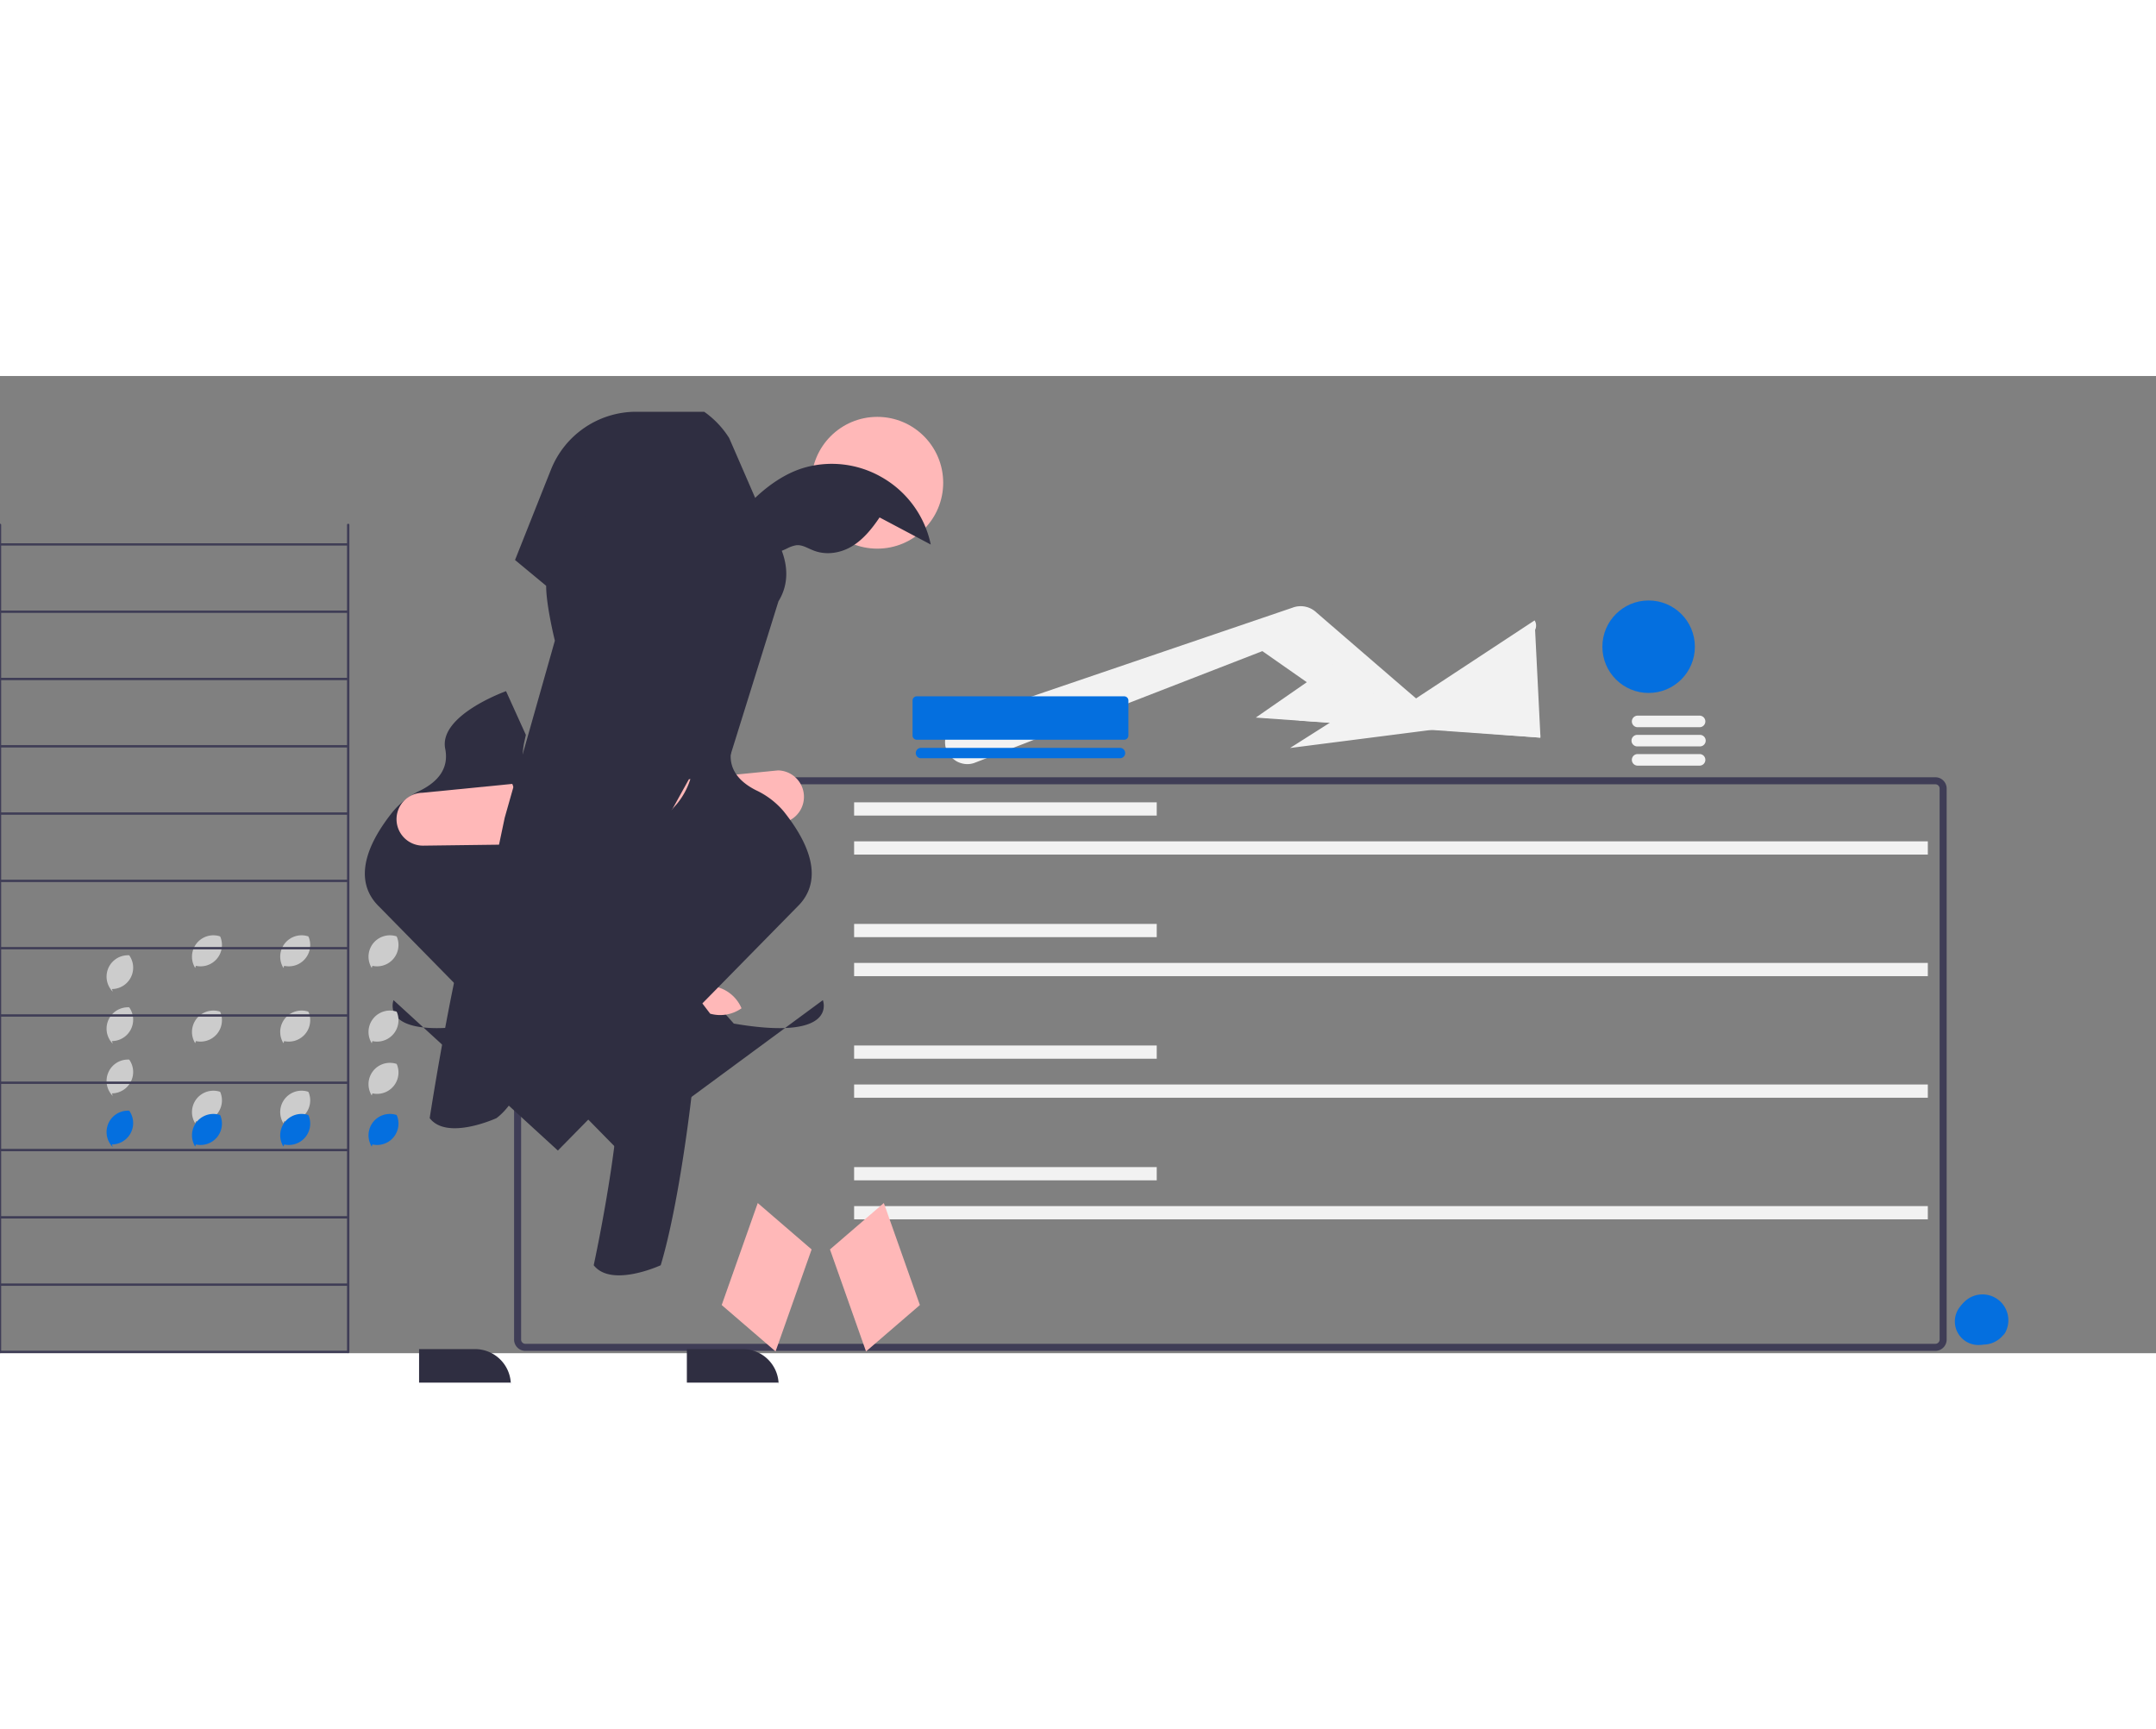 
<svg id="feb2629a-3172-4d61-9f0d-8b7e1d66a87c" xmlns="http://www.w3.org/2000/svg" width="519.76" height="416.9" viewBox="0 0 919.76 416.9"><rect x="0" y="0" width="919.76" height="416.9" fill="#808080" stroke="none"/><path d="M965.76,657.45H364.24a4.82,4.82,0,0,1-4.81-4.82V417.55a4.82,4.82,0,0,1,4.81-4.82H965.76a4.82,4.82,0,0,1,4.81,4.82v235.1a4.81,4.81,0,0,1-4.81,4.8ZM364.24,415.73a1.83,1.83,0,0,0-1.81,1.82v235.1a1.82,1.82,0,0,0,1.81,1.8H965.76a1.82,1.82,0,0,0,1.81-1.8V417.55a1.83,1.83,0,0,0-1.81-1.82Z" transform="translate(-140.12 -241.55)" fill="#3f3d56"/><circle cx="703.31" cy="115.49" r="19.73" fill="#046fdf"/><path d="M865.32,391.38H838.59a2.47,2.47,0,0,1,0-4.93h26.73a2.47,2.47,0,0,1,0,4.93Z" transform="translate(-140.12 -241.55)" fill="#f2f2f2"/><path d="M865.32,399.57H838.59a2.46,2.46,0,0,1,0-4.92h26.73a2.46,2.46,0,0,1,0,4.92Z" transform="translate(-140.12 -241.55)" fill="#f2f2f2"/><path d="M865.32,407.77H838.59a2.47,2.47,0,0,1,0-4.93h26.73a2.47,2.47,0,0,1,0,4.93Z" transform="translate(-140.12 -241.55)" fill="#f2f2f2"/><rect x="364.37" y="181.88" width="129.1" height="5.65" fill="#f2f2f2"/><rect x="364.37" y="233.75" width="129.1" height="5.65" fill="#f2f2f2"/><rect x="364.37" y="285.62" width="129.1" height="5.65" fill="#f2f2f2"/><rect x="364.37" y="337.5" width="129.1" height="5.65" fill="#f2f2f2"/><rect x="364.37" y="198.52" width="458.05" height="5.65" fill="#f2f2f2"/><rect x="364.37" y="250.39" width="458.05" height="5.65" fill="#f2f2f2"/><rect x="364.37" y="302.26" width="458.05" height="5.65" fill="#f2f2f2"/><rect x="364.37" y="354.14" width="458.05" height="5.65" fill="#f2f2f2"/><path d="M797.24,394.7v1.14l-.7-.05-36.76-2.61-31.6-2.24-33.57-2.38-.05-.04a.7.7,0,0,0-.11-.05h-.09q-.14-.34.6.24a1.1,1.1,0,0,0-.11-.05l-.27-.11-.5-.19-.66-.26-.65-.25a10.39,10.39,0,0,1-1-.43h-.05a17.16,17.16,0,0,1-5.15-3.52l30.54,3.17,46.46,4.81Z" transform="translate(-140.12 -241.55)" fill="#f2f2f2"/><path d="M758.72,391.51l-19.62-16.8L701.78,342.5a9.76,9.76,0,0,0-10.3-2.1l-141.92,48.32a9.74,9.74,0,0,0-6.1,10.95c0,.09.05.18.08.28a9.73,9.73,0,0,0,3.49,5.15,10.2,10.2,0,0,0,1.27.87,9.68,9.68,0,0,0,4.43,1.16,9.15,9.15,0,0,0,3.18-.56l122.74-47.65,36.6,25.6-24.79,15.73Z" transform="translate(-140.12 -241.55)" fill="#f2f2f2"/><path d="M744.2,392.13l-36.76-2.61-31.6-2.24,35.11-24.35a3.75,3.75,0,0,1,5.19.82h0a3.74,3.74,0,0,1-.24,4.83Z" transform="translate(-140.12 -241.55)" fill="#f2f2f2"/><path d="M797.24,394.7v1.14l-33.04-2.57-36.76-2.61-.74-.05,67.59-44.47.48-.33a4.276,4,0,0,1,.65,2.22,4.195,4.074,0,0,1-.42,1.83Z" transform="translate(-140.12 -241.55)" fill="#f2f2f2"/><path d="M618.06,404.62H532.87a2.22,2.22,0,0,1,0-4.43h85.19a2.22,2.22,0,0,1,0,4.43Z" transform="translate(-140.12 -241.55)" fill="#046fdf"/><path d="M619.71,396.72H531.22a1.8,1.8,0,0,1-1.8-1.8V380a1.8,1.8,0,0,1,1.8-1.8h88.49a1.79,1.79,0,0,1,1.79,1.8v14.92A1.79,1.79,0,0,1,619.71,396.72Z" transform="translate(-140.12 -241.55)" fill="#046fdf"/><path d="M336.18,511.3a15.73,15.73,0,0,1,20.11-8.56l24.86-32.51L372,484.14,349.54,513.6a15.8,15.8,0,0,1-13.36-2.3Z" transform="translate(-140.12 -241.55)" fill="#ffb8b8"/><path d="M491.16,507.82s7,17.71-38,10l-82.86-93.68a31.31,31.31,0,0,1-6.54-26.34l.7-3.13L356,376s-28.8,10.25-25.95,24.58c1.74,8.69-3.5,14.19-10.43,17.71a34.8,34.8,0,0,0-11.82,9C293.34,445.31,292.59,459,301.93,468l102.13,104Z" transform="translate(-140.12 -241.55)" fill="#2f2e41"/><path d="M358.67,415.57l-38.3,3.78a11.28,11.28,0,0,0,.39,22.56l47.66-.61Z" transform="translate(-140.12 -241.55)" fill="#ffb8b8"/><polygon points="307.88 396.35 330.86 416.14 346.24 372.63 323.26 352.83 307.88 396.35" fill="#ffb8b8"/><path d="M433.14,656.7H472.3a0,0,0,0,1,0,0V671a0,0,0,0,1,0,0H448.43a15.28,15.28,0,0,1-15.28-15.28v0A0,0,0,0,1,433.14,656.7Z" transform="translate(765.32 1086.15) rotate(-180)" fill="#2f2e41"/><path d="M318.89,656.7h39.16a0,0,0,0,1,0,0V671a0,0,0,0,1,0,0H334.18a15.28,15.28,0,0,1-15.28-15.28v0A0,0,0,0,1,318.89,656.7Z" transform="translate(536.83 1086.15) rotate(-180)" fill="#2f2e41"/><path d="M443.35,440.8l-21-6-12.52,15.59,25.7,94.83s-5.13,47.56-13.54,75.7c0,0-21,9.7-28.59,0,0,0,16.68-76.5,9.27-97.55l-26.09-77s-4.1,41.49-5.93,73.4c0,0-5.47,28.4-18.72,38.39,0,0-21.08,9.7-28.5,0,0,0,17.31-112.66,29-113.91l3-14.25,21.4-75.55s-3.72-14.93-3.72-23.41l-13.27-11,12.89-32.45,2.49-6.24a39.15,39.15,0,0,1,35.38-24.54h29.94A39.15,39.15,0,0,1,451.18,268l2.44,5.6,13.82,31.82s14.46,16.51,4.77,32.26l-21.66,69.46,9.15,20.18Z" transform="translate(-140.12 -241.55)" fill="#2f2e41"/><path d="M434,413.59l38-3.78a11.28,11.28,0,0,1-.38,22.56l-47.67-.61Z" transform="translate(-140.12 -241.55)" fill="#ffb8b8"/><path d="M456.46,511.3a15.73,15.73,0,0,0-20.11-8.56l-24.86-32.51,9.17,13.91,22.42,29.46a15.8,15.8,0,0,0,13.38-2.3Z" transform="translate(-140.12 -241.55)" fill="#ffb8b8"/><path d="M308,507.82s-7,17.71,38,10l82.86-93.68a31.31,31.31,0,0,0,6.54-26.34l-.7-3.13-8.49-18.71s28.8,10.25,25.95,24.58c-1.74,8.69,3.5,14.19,10.43,17.71a34.77,34.77,0,0,1,11.83,9c14.41,18.05,15.16,31.71,5.82,40.74l-102.13,104Z" transform="translate(-140.12 -241.55)" fill="#2f2e41"/><circle cx="374.26" cy="45.54" r="28.11" fill="#ffb8b8"/><path d="M537.19,313.45a43.18,43.18,0,0,0-21.05-28.8,42.71,42.71,0,0,0-33.32-3.87c-7.34,2.24-14.11,6.79-19.94,12.19-4.78,4.44-9.17,9.53-14.86,12.74a26.91,26.91,0,0,1-14.91,3.78,27.35,27.35,0,0,1-14.09-5.41,41.52,41.52,0,0,1-16.69-33.94,24.8,24.8,0,0,0-12,11.71,25.6,25.6,0,0,0-1.8,12.89c.58,4.56,2.07,9.05,1.75,13.64a35,35,0,0,1-1.89,8.21l-.53,1.75c-.67,2.25-1.34,4.49-2,6.74-1.58,5.27-3.18,10.7-3,16.16.29,9.5,5.49,18.23,9.28,26.95,1.11,2.57,2.06,5.19,3,7.82,15.78-7.89,32.71-13,49.78-18.12l-3.61-13.07c-.9-3.25-1.8-6.62-1.41-10,.42-3.53,2.2-6.68,4.17-9.63,1.25-1.86,2.59-3.79,4.53-4.84a15.58,15.58,0,0,1,3.48-1.23,61.1,61.1,0,0,1,12.19-1.5,29.77,29.77,0,0,0,5.12-.28,25.27,25.27,0,0,0,6.66-2.31,13.12,13.12,0,0,1,3.8-1.29c2.38-.24,4.53,1.11,6.71,2,5.32,2.35,11.54,1.58,16.57-1.29s8.92-7.67,12.22-12.57" transform="translate(-140.12 -241.55)" fill="#2f2e41"/><polygon points="369.45 416.14 392.43 396.35 377.05 352.83 354.07 372.63 369.45 416.14" fill="#ffb8b8"/><path d="M187.85,503.09a9.12,9.12,0,0,0,7.7-13.94h0c-.1-.15-.19-.31-.3-.46h0a9.12,9.12,0,0,0-7.4,15.12c.12.13.25.25.38.37-.13-.11-.26-.24-.38-.37a5.28,5.28,0,0,0,.38.37Z" transform="translate(-140.12 -241.55)" fill="#ccc"/><path d="M223.69,493.18a9.12,9.12,0,0,0,10.55-12.06h0c-.07-.17-.15-.33-.24-.5h0a9.12,9.12,0,0,0-10.88,13c.09.16.18.31.28.46l-.29-.46a5.28,5.28,0,0,0,.29.46Z" transform="translate(-140.12 -241.55)" fill="#ccc"/><path d="M261.34,493.18A9.12,9.12,0,0,0,271.89,481.12h0l-.24-.5h0A9.12,9.12,0,0,0,260.77,493.64q.14.24.29.46l-.29-.46c.09.16.19.31.29.46Z" transform="translate(-140.12 -241.55)" fill="#ccc"/><path d="M223.69,559.48a9.12,9.12,0,0,0,10.55-12.06h0c-.07-.17-.15-.33-.24-.5h0a9.12,9.12,0,0,0-10.88,13c.09.16.18.31.28.46l-.29-.46a5.28,5.28,0,0,0,.29.46Z" transform="translate(-140.12 -241.55)" fill="#ccc"/><path d="M261.34,559.48A9.12,9.12,0,0,0,271.89,547.42h0l-.24-.5h0A9.12,9.12,0,0,0,260.77,559.94q.14.24.29.46l-.29-.46c.09.16.19.31.29.46Z" transform="translate(-140.12 -241.55)" fill="#ccc"/><path d="M187.85,569.39a9.12,9.12,0,0,0,7.7-13.94h0c-.1-.15-.19-.31-.3-.46h0a9.12,9.12,0,0,0-7.4,15.12c.12.13.25.25.38.37-.13-.11-.26-.24-.38-.37a5.28,5.28,0,0,0,.38.37Z" transform="translate(-140.12 -241.55)" fill="#046fdf"/><path d="M223.69,569.39a9.12,9.12,0,0,0,10.55-12.06h0c-.07-.17-.15-.33-.24-.5h0a9.12,9.12,0,0,0-10.88,13c.09.16.18.31.28.46l-.29-.46a5.28,5.28,0,0,0,.29.46Z" transform="translate(-140.12 -241.55)" fill="#046fdf"/><path d="M261.34,569.39A9.12,9.12,0,0,0,271.89,557.33h0l-.24-.5h0A9.12,9.12,0,0,0,260.77,569.85c.09.16.19.31.29.46l-.29-.46c.09.16.19.31.29.46Z" transform="translate(-140.12 -241.55)" fill="#046fdf"/><path d="M299,569.39a9.12,9.12,0,0,0,10.55-12.06h0c-.07-.17-.15-.33-.24-.5h0a9.12,9.12,0,0,0-10.88,13c.09.16.18.31.28.46l-.29-.46a5.28,5.28,0,0,0,.29.46Z" transform="translate(-140.12 -241.55)" fill="#046fdf"/><path d="M187.85,525.29a9.12,9.12,0,0,0,7.7-13.94h0c-.1-.15-.19-.31-.3-.46h0a9.12,9.12,0,0,0-7.4,15.12c.12.13.25.25.38.37-.13-.11-.26-.24-.38-.37a5.28,5.28,0,0,0,.38.37Z" transform="translate(-140.12 -241.55)" fill="#ccc"/><path d="M223.69,525.29a9.12,9.12,0,0,0,10.55-12.06h0c-.07-.17-.15-.33-.24-.5h0a9.12,9.12,0,0,0-10.88,13c.09.16.18.31.28.46l-.29-.46a5.28,5.28,0,0,0,.29.46Z" transform="translate(-140.12 -241.55)" fill="#ccc"/><path d="M261.34,525.29A9.12,9.12,0,0,0,271.89,513.23h0l-.24-.5h0A9.12,9.12,0,0,0,260.77,525.75c.09.16.19.31.29.46l-.29-.46c.09.16.19.31.29.46Z" transform="translate(-140.12 -241.55)" fill="#ccc"/><path d="M299,525.29a9.12,9.12,0,0,0,10.55-12.06h0c-.07-.17-.15-.33-.24-.5h0a9.12,9.12,0,0,0-10.88,13c.09.16.18.31.28.46l-.29-.46a5.28,5.28,0,0,0,.29.46Z" transform="translate(-140.12 -241.55)" fill="#ccc"/><path d="M187.85,547.59a9.12,9.12,0,0,0,7.7-13.94h0c-.1-.15-.19-.31-.3-.46h0a9.12,9.12,0,0,0-7.4,15.12c.12.13.25.25.38.37-.13-.11-.26-.24-.38-.37a5.28,5.28,0,0,0,.38.37Z" transform="translate(-140.12 -241.55)" fill="#ccc"/><path d="M299,493.18a9.12,9.12,0,0,0,10.55-12.06h0c-.07-.17-.15-.33-.24-.5h0a9.12,9.12,0,0,0-10.88,13c.09.16.18.31.28.46l-.29-.46a5.28,5.28,0,0,0,.29.46Z" transform="translate(-140.12 -241.55)" fill="#ccc"/><path d="M299,547.59a9.12,9.12,0,0,0,10.55-12.06h0c-.07-.17-.15-.33-.24-.5h0a9.12,9.12,0,0,0-10.88,13c.09.16.18.31.28.46l-.29-.46a5.28,5.28,0,0,0,.29.46Z" transform="translate(-140.12 -241.55)" fill="#ccc"/><path d="M977.07,637.74a10.05,10.05,0,0,1,15,13.31h0a10.05,10.05,0,1,1-15-13.31Z" transform="translate(-140.12 -241.55)" fill="#046fdf"/><path d="M994.66,651.05a10.05,10.05,0,0,0-17.59-13.31h0a10.05,10.05,0,0,0,18.24,12.15h0c-.21.4-.43.78-.65,1.16Z" transform="translate(-140.12 -241.55)" fill="#046fdf"/><path d="M140.12,658.44a.5.5,0,0,1-.5-.5V305.06a.5.5,0,0,1,1,0V657.94A.5.5,0,0,1,140.12,658.44Z" transform="translate(-140.12 -241.55)" fill="#3f3d56"/><path d="M288.66,658.44a.5.5,0,0,1-.5-.5V305.06a.5.5,0,0,1,1,0V657.94A.5.5,0,0,1,288.66,658.44Z" transform="translate(-140.12 -241.55)" fill="#3f3d56"/><path d="M140.12,313.9a.5.5,0,0,1-.5-.5.5.5,0,0,1,.5-.5h148.2a.5.5,0,0,1,.5.5.5.5,0,0,1-.5.5Z" transform="translate(-140.12 -241.55)" fill="#3f3d56"/><path d="M140.12,342.61a.5.5,0,0,1-.5-.5.5.5,0,0,1,.5-.5h148.2a.5.5,0,0,1,.5.5.5.5,0,0,1-.5.5Z" transform="translate(-140.12 -241.55)" fill="#3f3d56"/><path d="M140.12,371.31a.5.5,0,0,1-.5-.5.5.5,0,0,1,.5-.5h148.2a.5.5,0,0,1,.5.5.5.5,0,0,1-.5.5Z" transform="translate(-140.12 -241.55)" fill="#3f3d56"/><path d="M140.12,400.02a.5.5,0,0,1-.5-.5.5.5,0,0,1,.5-.5h148.2a.5.5,0,0,1,.5.5.5.5,0,0,1-.5.5Z" transform="translate(-140.12 -241.55)" fill="#3f3d56"/><path d="M140.12,428.73a.5.5,0,0,1-.5-.5.5.5,0,0,1,.5-.5h148.2a.5.5,0,0,1,.5.5.5.5,0,0,1-.5.5Z" transform="translate(-140.12 -241.55)" fill="#3f3d56"/><path d="M140.12,457.44a.5.5,0,0,1-.5-.5.5.5,0,0,1,.5-.5h148.2a.5.5,0,0,1,.5.5.5.5,0,0,1-.5.5Z" transform="translate(-140.12 -241.55)" fill="#3f3d56"/><path d="M140.12,486.15a.5.5,0,0,1-.5-.5.5.5,0,0,1,.5-.5h148.2a.5.5,0,0,1,.5.5.5.5,0,0,1-.5.5Z" transform="translate(-140.12 -241.55)" fill="#3f3d56"/><path d="M140.12,514.86a.5.5,0,0,1-.5-.5.5.5,0,0,1,.5-.5h148.2a.5.5,0,0,1,.5.5.5.5,0,0,1-.5.5Z" transform="translate(-140.12 -241.55)" fill="#3f3d56"/><path d="M140.12,543.56a.5.5,0,0,1-.5-.5.5.5,0,0,1,.5-.5h148.2a.5.5,0,0,1,.5.5.5.5,0,0,1-.5.5Z" transform="translate(-140.12 -241.55)" fill="#3f3d56"/><path d="M140.12,572.27a.5.5,0,0,1-.5-.5.5.5,0,0,1,.5-.5h148.2a.5.5,0,0,1,.5.5.5.5,0,0,1-.5.5Z" transform="translate(-140.12 -241.55)" fill="#3f3d56"/><path d="M140.12,600.98a.5.5,0,0,1-.5-.5.5.5,0,0,1,.5-.5h148.2a.5.5,0,0,1,.5.5.5.5,0,0,1-.5.5Z" transform="translate(-140.12 -241.55)" fill="#3f3d56"/><path d="M140.12,629.69a.5.5,0,0,1-.5-.5.5.5,0,0,1,.5-.5h148.2a.5.5,0,0,1,.5.5.5.5,0,0,1-.5.5Z" transform="translate(-140.12 -241.55)" fill="#3f3d56"/><path d="M140.12,658.4a.5.5,0,0,1-.5-.5.5.5,0,0,1,.5-.5h148.2a.5.5,0,0,1,.5.5.5.5,0,0,1-.5.5Z" transform="translate(-140.12 -241.55)" fill="#3f3d56"/></svg>
